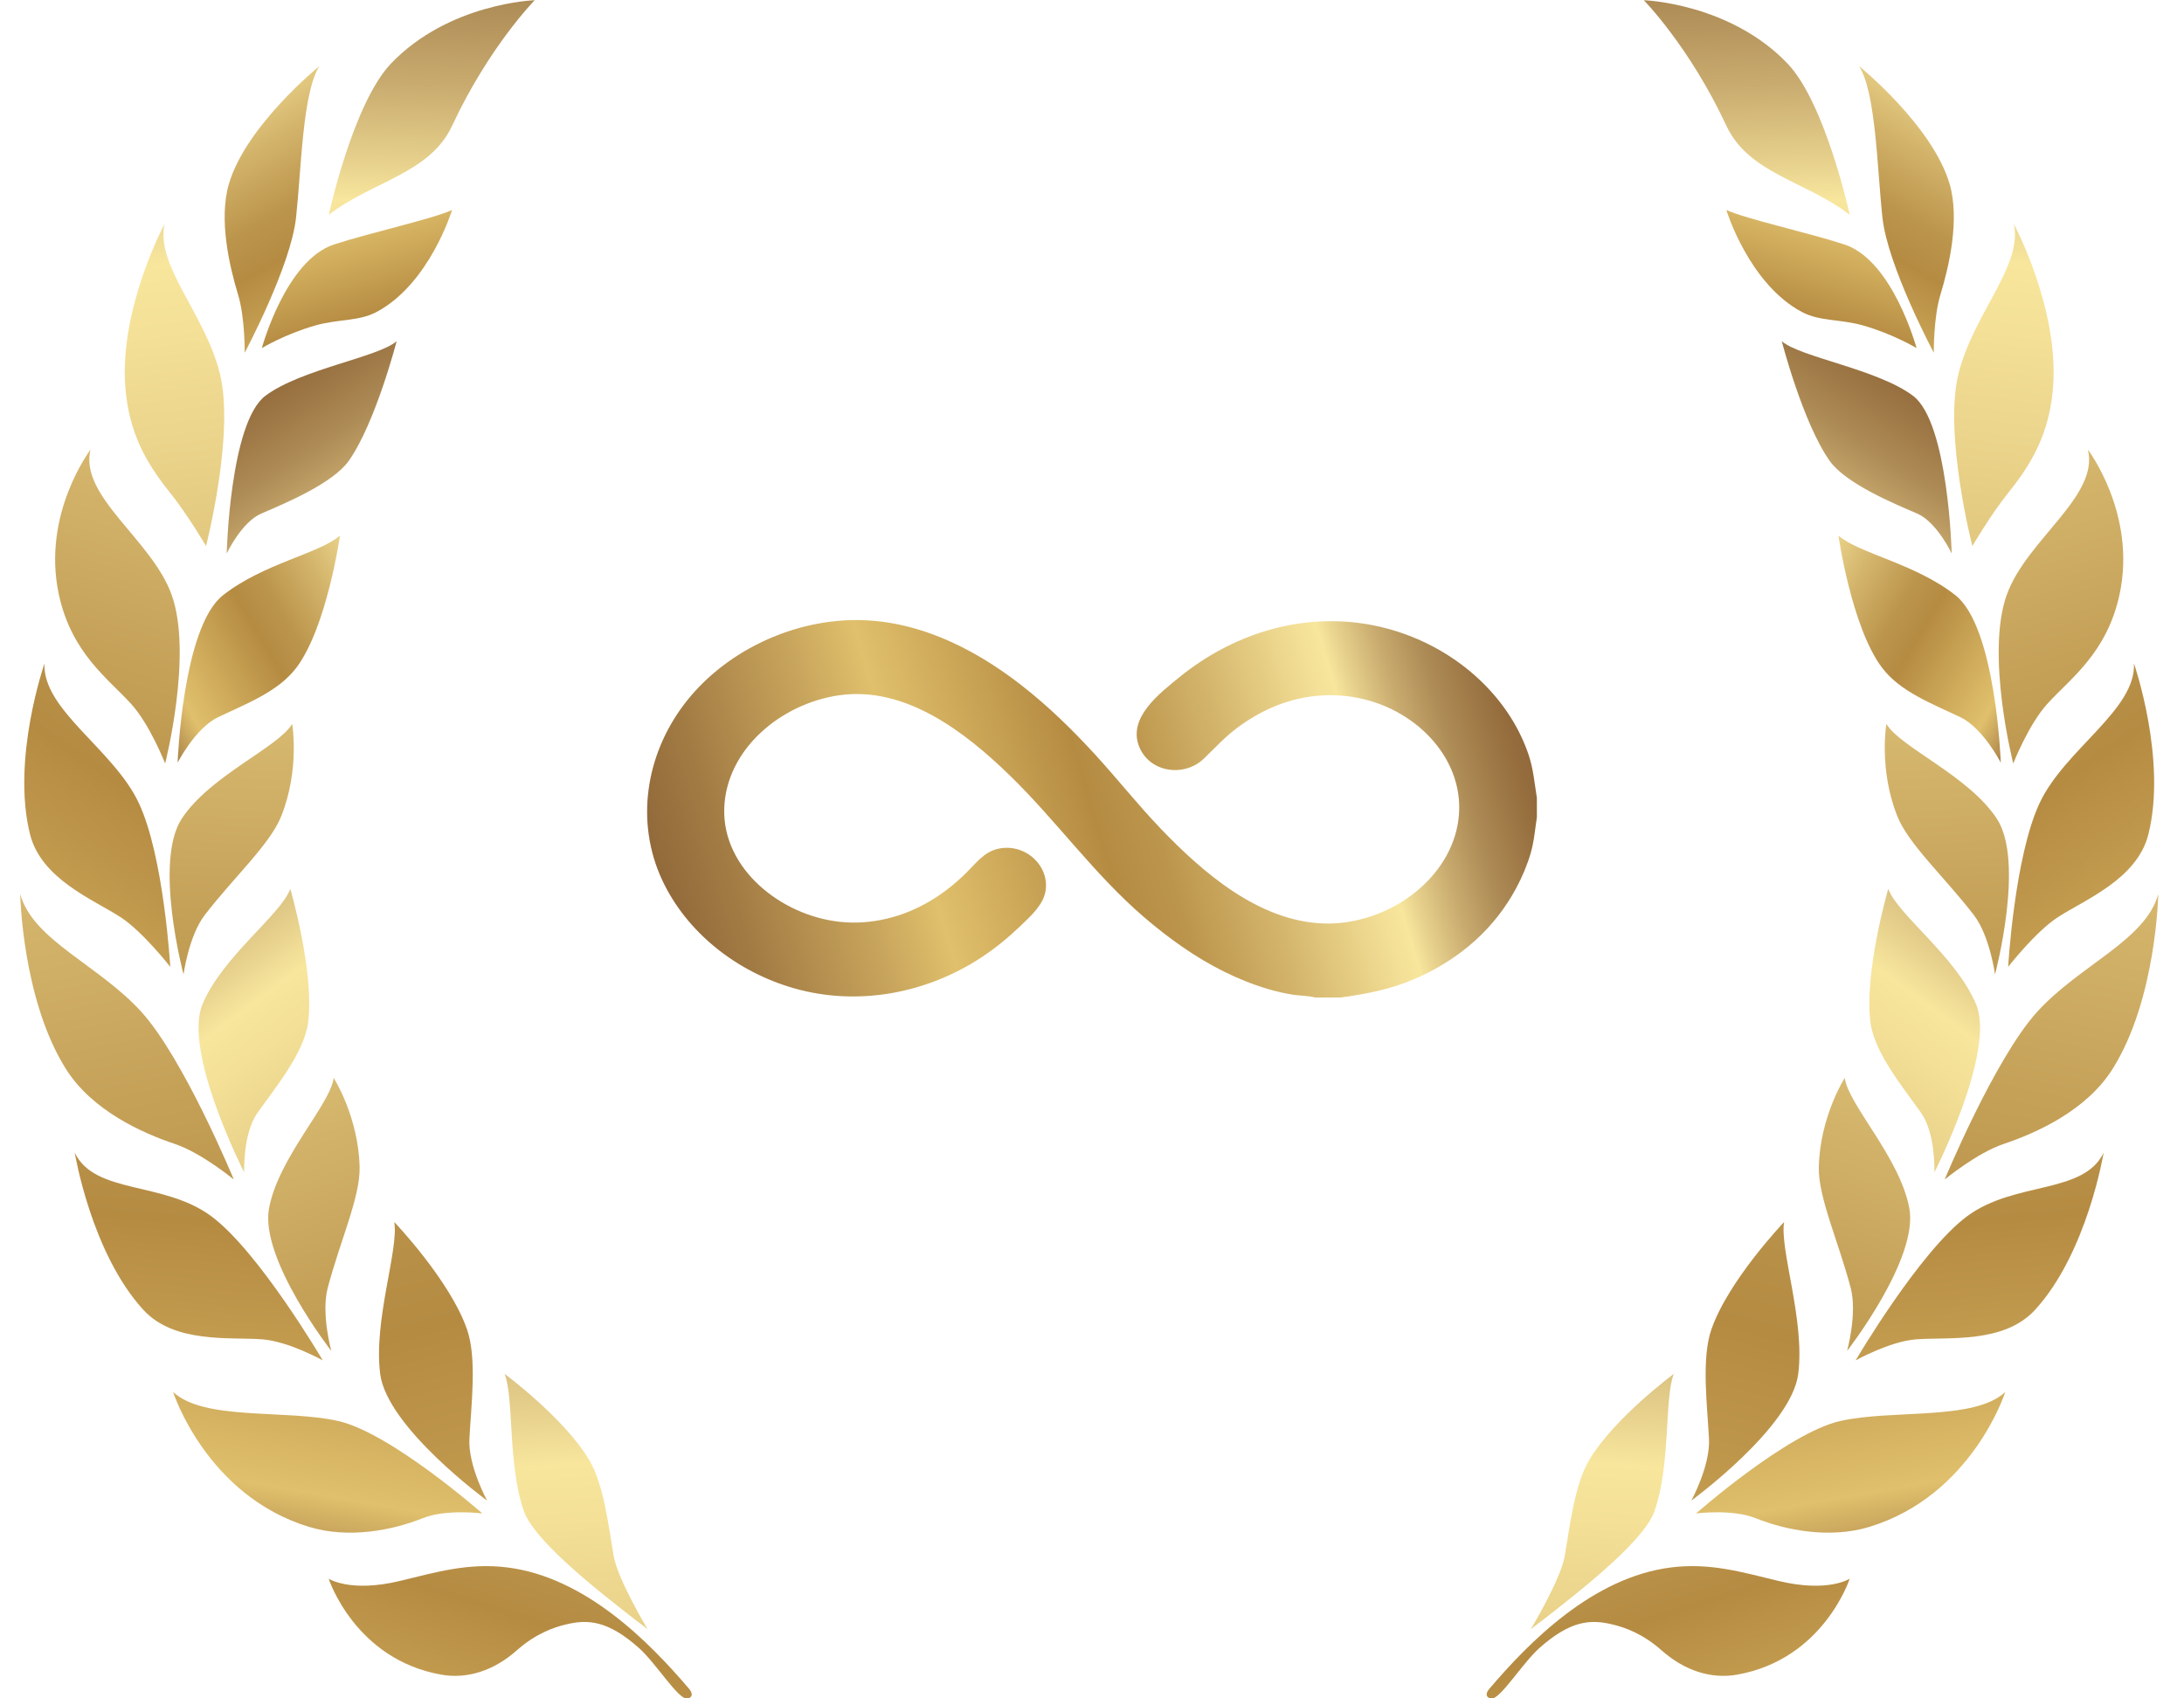 <svg width="81" height="63" viewBox="0 0 81 63" fill="none" xmlns="http://www.w3.org/2000/svg">  
<g clip-path="url(#clip0_4772_1838)">
<path d="M72.129 43.742C72.129 43.742 73.977 39.274 75.552 37.535C77.128 35.796 79.577 34.881 80.046 33.164C80.046 33.164 79.976 37.077 78.348 39.657C77.374 41.202 75.517 42.029 74.31 42.434C73.323 42.765 72.133 43.746 72.133 43.746L72.129 43.742Z" fill="url(#paint0_linear_4772_1838)"/>
<path d="M71.721 13.084C71.721 13.084 70.013 9.888 69.816 8.07C69.618 6.252 69.579 3.452 68.951 2.453C68.951 2.453 71.677 4.663 72.309 6.829C72.686 8.127 72.296 9.844 71.971 10.914C71.703 11.785 71.721 13.084 71.721 13.084Z" fill="url(#paint1_linear_4772_1838)"/>
<path d="M71.739 43.494C71.739 43.494 74.026 39.017 73.288 37.252C72.551 35.482 70.37 33.924 70.032 32.969C70.032 32.969 69.124 36.072 69.374 37.938C69.523 39.057 70.585 40.342 71.252 41.284C71.796 42.054 71.744 43.494 71.744 43.494H71.739Z" fill="url(#paint2_linear_4772_1838)"/>
<path d="M71.08 12.909C71.08 12.909 70.202 9.651 68.399 9.066C67.078 8.634 64.738 8.119 64.027 7.789C64.027 7.789 64.861 10.536 66.841 11.579C67.49 11.922 68.263 11.834 69.097 12.072C70.224 12.393 71.076 12.909 71.076 12.909H71.08Z" fill="url(#paint3_linear_4772_1838)"/>
<path d="M73.151 20.259C73.151 20.259 72.085 16.113 72.633 13.877C73.182 11.64 75.025 9.866 74.692 8.312C74.692 8.312 76.368 11.433 76.144 14.356C76.013 16.104 75.315 17.244 74.49 18.27C73.818 19.11 73.151 20.255 73.151 20.255V20.259Z" fill="url(#paint4_linear_4772_1838)"/>
<path d="M72.384 20.531C72.384 20.531 72.266 15.68 70.954 14.685C69.637 13.691 66.767 13.255 66.082 12.656C66.082 12.656 66.863 15.68 67.851 17.085C68.439 17.925 70.203 18.665 71.099 19.048C71.831 19.36 72.384 20.531 72.384 20.531Z" fill="url(#paint5_linear_4772_1838)"/>
<path d="M68.601 7.966C66.982 6.721 64.858 6.443 64.028 4.665C62.663 1.733 60.965 0.008 60.965 0.008C60.965 0.008 64.142 0.109 66.293 2.354C67.706 3.833 68.601 7.966 68.601 7.966Z" fill="url(#paint6_linear_4772_1838)"/>
<path d="M55.228 62.655C55.079 62.831 55.118 62.976 55.303 63.007C55.627 63.06 56.461 61.695 57.093 61.132C58.248 60.106 58.989 60.058 59.815 60.26C60.275 60.37 60.938 60.608 61.627 61.22C62.47 61.968 63.462 62.294 64.436 62.118C67.64 61.545 68.601 58.561 68.601 58.561C68.601 58.561 67.802 59.089 65.946 58.64C64.598 58.314 63.418 57.962 61.974 58.143C59.081 58.508 56.725 60.894 55.224 62.659L55.228 62.655Z" fill="url(#paint7_linear_4772_1838)"/>
<path d="M62.904 56.14C62.904 56.14 66.297 53.151 68.25 52.711C70.198 52.271 73.227 52.711 74.372 51.633C74.372 51.633 73.148 55.476 69.33 56.638C67.842 57.091 66.205 56.752 65.129 56.321C64.252 55.964 62.904 56.14 62.904 56.14Z" fill="url(#paint8_linear_4772_1838)"/>
<path d="M62.721 55.668C62.721 55.668 66.438 52.957 66.693 50.963C66.947 48.968 65.995 46.341 66.17 45.328C66.17 45.328 64.099 47.498 63.471 49.316C63.094 50.404 63.322 52.151 63.383 53.379C63.432 54.378 62.725 55.668 62.725 55.668H62.721Z" fill="url(#paint9_linear_4772_1838)"/>
<path d="M68.824 50.457C68.824 50.457 71.194 46.42 72.959 45.113C74.723 43.806 77.277 44.312 78.019 42.758C78.019 42.758 77.413 46.473 75.478 48.586C74.319 49.849 72.261 49.59 71.062 49.682C70.084 49.757 68.824 50.461 68.824 50.461V50.457Z" fill="url(#paint10_linear_4772_1838)"/>
<path d="M68.5 50.117C68.5 50.117 71.164 46.702 70.813 44.818C70.462 42.934 68.549 40.979 68.417 39.984C68.417 39.984 67.5 41.415 67.456 43.29C67.429 44.413 68.193 46.068 68.641 47.785C68.886 48.727 68.505 50.117 68.505 50.117H68.5Z" fill="url(#paint11_linear_4772_1838)"/>
<path d="M74.666 28.314C74.666 28.314 73.635 24.277 74.425 22.068C75.153 20.025 77.861 18.41 77.436 16.68C77.436 16.68 79.248 19.057 78.612 22.041C78.142 24.229 76.79 25.162 75.935 26.104C75.232 26.875 74.671 28.314 74.671 28.314H74.666Z" fill="url(#paint12_linear_4772_1838)"/>
<path d="M74.205 28.288C74.205 28.288 74.025 23.261 72.524 22.081C71.019 20.897 68.943 20.532 68.184 19.867C68.184 19.867 68.666 23.252 69.794 24.758C70.47 25.66 71.664 26.105 72.704 26.602C73.551 27.007 74.205 28.292 74.205 28.292V28.288Z" fill="url(#paint13_linear_4772_1838)"/>
<path d="M74.478 35.865C74.478 35.865 74.711 31.789 75.642 29.795C76.572 27.801 79.227 26.331 79.144 24.609C79.144 24.609 80.377 28.166 79.679 30.948C79.262 32.612 77.327 33.369 76.317 34.025C75.492 34.562 74.478 35.865 74.478 35.865Z" fill="url(#paint14_linear_4772_1838)"/>
<path d="M73.991 36.144C73.991 36.144 75.111 31.958 74.053 30.36C72.995 28.762 70.472 27.719 69.962 26.852C69.962 26.852 69.673 28.529 70.366 30.272C70.779 31.315 72.126 32.539 73.206 33.943C73.798 34.713 73.991 36.144 73.991 36.144Z" fill="url(#paint15_linear_4772_1838)"/>
<path d="M56.778 60.429C56.778 60.429 57.326 60.025 58.397 59.162C59.473 58.299 61.053 56.93 61.355 56.072C61.97 54.355 61.724 51.837 62.08 50.961C62.08 50.961 59.885 52.585 58.95 54.139C58.389 55.068 58.222 56.648 58.029 57.731C57.871 58.616 56.773 60.434 56.773 60.434L56.778 60.429Z" fill="url(#paint16_linear_4772_1838)"/>
<path d="M8.667 43.742C8.667 43.742 6.82 39.274 5.244 37.535C3.669 35.796 1.22 34.881 0.75 33.164C0.75 33.164 0.82 37.077 2.448 39.657C3.423 41.202 5.279 42.029 6.486 42.434C7.474 42.765 8.663 43.746 8.663 43.746L8.667 43.742Z" fill="url(#paint17_linear_4772_1838)"/>
<path d="M9.075 13.084C9.075 13.084 10.782 9.888 10.98 8.07C11.177 6.252 11.217 3.452 11.844 2.453C11.844 2.453 9.119 4.663 8.487 6.829C8.11 8.127 8.5 9.844 8.825 10.914C9.093 11.785 9.075 13.084 9.075 13.084Z" fill="url(#paint18_linear_4772_1838)"/>
<path d="M9.059 43.494C9.059 43.494 6.772 39.017 7.51 37.252C8.247 35.482 10.428 33.924 10.766 32.969C10.766 32.969 11.675 36.072 11.425 37.938C11.275 39.057 10.213 40.342 9.546 41.284C9.002 42.054 9.055 43.494 9.055 43.494H9.059Z" fill="url(#paint19_linear_4772_1838)"/>
<path d="M9.713 12.909C9.713 12.909 10.591 9.651 12.395 9.066C13.716 8.634 16.055 8.119 16.766 7.789C16.766 7.789 15.932 10.536 13.953 11.579C13.303 11.922 12.53 11.834 11.697 12.072C10.569 12.393 9.717 12.909 9.717 12.909H9.713Z" fill="url(#paint20_linear_4772_1838)"/>
<path d="M7.641 20.259C7.641 20.259 8.707 16.113 8.159 13.877C7.61 11.64 5.767 9.866 6.1 8.312C6.1 8.312 4.424 11.433 4.648 14.356C4.779 16.104 5.477 17.244 6.302 18.27C6.974 19.11 7.641 20.255 7.641 20.255V20.259Z" fill="url(#paint21_linear_4772_1838)"/>
<path d="M8.408 20.531C8.408 20.531 8.527 15.68 9.839 14.685C11.156 13.691 14.026 13.255 14.711 12.656C14.711 12.656 13.929 15.68 12.942 17.085C12.354 17.925 10.589 18.665 9.694 19.048C8.961 19.36 8.408 20.531 8.408 20.531Z" fill="url(#paint22_linear_4772_1838)"/>
<path d="M12.195 7.966C13.815 6.721 15.939 6.443 16.768 4.665C18.133 1.733 19.832 0.008 19.832 0.008C19.832 0.008 16.654 0.109 14.504 2.354C13.091 3.833 12.195 7.966 12.195 7.966Z" fill="url(#paint23_linear_4772_1838)"/>
<path d="M25.564 62.655C25.713 62.831 25.674 62.976 25.49 63.007C25.165 63.06 24.331 61.695 23.699 61.132C22.545 60.106 21.803 60.058 20.978 60.26C20.517 60.37 19.854 60.608 19.165 61.22C18.323 61.968 17.331 62.294 16.356 62.118C13.153 61.545 12.191 58.561 12.191 58.561C12.191 58.561 12.99 59.089 14.847 58.64C16.194 58.314 17.375 57.962 18.819 58.143C21.711 58.508 24.068 60.894 25.569 62.659L25.564 62.655Z" fill="url(#paint24_linear_4772_1838)"/>
<path d="M17.888 56.14C17.888 56.14 14.495 53.151 12.542 52.711C10.594 52.271 7.565 52.711 6.42 51.633C6.42 51.633 7.644 55.476 11.463 56.638C12.95 57.091 14.588 56.752 15.663 56.321C16.541 55.964 17.888 56.14 17.888 56.14Z" fill="url(#paint25_linear_4772_1838)"/>
<path d="M18.072 55.668C18.072 55.668 14.355 52.957 14.1 50.963C13.846 48.968 14.798 46.341 14.622 45.328C14.622 45.328 16.694 47.498 17.322 49.316C17.699 50.404 17.471 52.151 17.409 53.379C17.361 54.378 18.068 55.668 18.068 55.668H18.072Z" fill="url(#paint26_linear_4772_1838)"/>
<path d="M11.968 50.457C11.968 50.457 9.598 46.42 7.834 45.113C6.069 43.806 3.515 44.312 2.773 42.758C2.773 42.758 3.379 46.473 5.315 48.586C6.473 49.849 8.532 49.59 9.73 49.682C10.709 49.757 11.968 50.461 11.968 50.461V50.457Z" fill="url(#paint27_linear_4772_1838)"/>
<path d="M12.292 50.117C12.292 50.117 9.628 46.702 9.979 44.818C10.33 42.934 12.244 40.979 12.376 39.984C12.376 39.984 13.293 41.415 13.337 43.29C13.363 44.413 12.599 46.068 12.152 47.785C11.906 48.727 12.288 50.117 12.288 50.117H12.292Z" fill="url(#paint28_linear_4772_1838)"/>
<path d="M6.126 28.314C6.126 28.314 7.157 24.277 6.367 22.068C5.639 20.025 2.931 18.41 3.357 16.68C3.357 16.68 1.544 19.057 2.18 22.041C2.65 24.229 4.002 25.162 4.858 26.104C5.56 26.875 6.122 28.314 6.122 28.314H6.126Z" fill="url(#paint29_linear_4772_1838)"/>
<path d="M6.588 28.288C6.588 28.288 6.768 23.261 8.269 22.081C9.774 20.897 11.85 20.532 12.609 19.867C12.609 19.867 12.127 23.252 10.999 24.758C10.323 25.66 9.129 26.105 8.089 26.602C7.242 27.007 6.588 28.292 6.588 28.292V28.288Z" fill="url(#paint30_linear_4772_1838)"/>
<path d="M6.315 35.865C6.315 35.865 6.082 31.789 5.152 29.795C4.222 27.801 1.566 26.331 1.65 24.609C1.65 24.609 0.416 28.166 1.114 30.948C1.531 32.612 3.467 33.369 4.476 34.025C5.301 34.562 6.315 35.865 6.315 35.865Z" fill="url(#paint31_linear_4772_1838)"/>
<path d="M6.807 36.144C6.807 36.144 5.688 31.958 6.746 30.36C7.803 28.762 10.327 27.719 10.836 26.852C10.836 26.852 11.126 28.529 10.432 30.272C10.02 31.315 8.672 32.539 7.593 33.943C7 34.713 6.807 36.144 6.807 36.144Z" fill="url(#paint32_linear_4772_1838)"/>
<path d="M24.015 60.429C24.015 60.429 23.466 60.025 22.395 59.162C21.32 58.299 19.74 56.93 19.437 56.072C18.823 54.355 19.068 51.837 18.713 50.961C18.713 50.961 20.907 52.585 21.842 54.139C22.404 55.068 22.571 56.648 22.764 57.731C22.922 58.616 24.019 60.434 24.019 60.434L24.015 60.429Z" fill="url(#paint33_linear_4772_1838)"/>
</g>
<g clip-path="url(#clip1_4772_1838)">
<path d="M48.772 36.999C48.502 36.931 48.207 36.939 47.929 36.894C47.627 36.844 47.328 36.775 47.036 36.689C46.471 36.523 45.924 36.301 45.399 36.042C44.322 35.508 43.342 34.801 42.44 34.029C40.58 32.434 39.188 30.452 37.444 28.757C35.828 27.187 33.602 25.439 31.131 25.789C28.96 26.097 26.933 27.798 26.861 29.982C26.788 32.219 28.96 33.96 31.149 34.194C32.32 34.319 33.494 34.018 34.489 33.426C34.985 33.132 35.439 32.772 35.843 32.37C36.192 32.024 36.493 31.606 37.008 31.487C37.991 31.259 38.919 32.081 38.78 33.031C38.703 33.56 38.237 33.971 37.862 34.332C37.419 34.759 36.94 35.155 36.423 35.497C34.397 36.84 31.839 37.341 29.453 36.66C27.322 36.053 25.461 34.587 24.553 32.632C23.559 30.481 23.948 28.007 25.375 26.123C26.737 24.328 29.008 23.148 31.321 23.013C33.773 22.869 36.032 23.975 37.885 25.42C38.87 26.188 39.763 27.059 40.599 27.971C41.43 28.876 42.19 29.841 43.042 30.731C44.586 32.341 46.672 34.174 49.089 34.255C51.264 34.328 53.506 32.864 54.014 30.808C54.554 28.627 52.957 26.622 50.803 25.995C49.661 25.663 48.44 25.735 47.342 26.174C46.817 26.383 46.329 26.667 45.881 27.001C45.425 27.342 45.058 27.745 44.653 28.136C43.919 28.844 42.64 28.66 42.25 27.698C41.815 26.621 43.009 25.715 43.766 25.101C45.648 23.579 48.076 22.763 50.545 23.129C52.811 23.464 54.885 24.769 56.059 26.658C56.32 27.078 56.532 27.525 56.69 27.989C56.872 28.528 56.911 29.053 57.001 29.605V30.306C56.931 30.762 56.899 31.203 56.769 31.65C56.638 32.097 56.455 32.529 56.233 32.943C55.843 33.672 55.325 34.335 54.701 34.897C54.043 35.489 53.274 35.968 52.45 36.32C51.569 36.699 50.679 36.87 49.729 37.001H48.772V36.999Z" fill="url(#paint34_linear_4772_1838)"/>
</g>
<defs>
<linearGradient id="paint0_linear_4772_1838" x1="86.131" y1="-9.177" x2="60.166" y2="114.724" gradientUnits="userSpaceOnUse">
<stop stop-color="#916739"/>
<stop offset="0.04" stop-color="#946B3C"/>
<stop offset="0.07" stop-color="#9E7846"/>
<stop offset="0.11" stop-color="#AF8D57"/>
<stop offset="0.15" stop-color="#C8AA6E"/>
<stop offset="0.19" stop-color="#E6D08C"/>
<stop offset="0.21" stop-color="#F8E69D"/>
<stop offset="0.23" stop-color="#F4E097"/>
<stop offset="0.35" stop-color="#D2B269"/>
<stop offset="0.44" stop-color="#BC954C"/>
<stop offset="0.5" stop-color="#B58B42"/>
<stop offset="0.69" stop-color="#E0C06C"/>
<stop offset="0.72" stop-color="#C9A65D"/>
<stop offset="0.77" stop-color="#A17A43"/>
<stop offset="0.8" stop-color="#92693A"/>
</linearGradient>
<linearGradient id="paint1_linear_4772_1838" x1="75.925" y1="-2.088" x2="63.122" y2="20.334" gradientUnits="userSpaceOnUse">
<stop stop-color="#916739"/>
<stop offset="0.04" stop-color="#946B3C"/>
<stop offset="0.07" stop-color="#9E7846"/>
<stop offset="0.11" stop-color="#AF8D57"/>
<stop offset="0.15" stop-color="#C8AA6E"/>
<stop offset="0.19" stop-color="#E6D08C"/>
<stop offset="0.21" stop-color="#F8E69D"/>
<stop offset="0.23" stop-color="#F4E097"/>
<stop offset="0.35" stop-color="#D2B269"/>
<stop offset="0.44" stop-color="#BC954C"/>
<stop offset="0.5" stop-color="#B58B42"/>
<stop offset="0.69" stop-color="#E0C06C"/>
<stop offset="0.72" stop-color="#C9A65D"/>
<stop offset="0.77" stop-color="#A17A43"/>
<stop offset="0.8" stop-color="#92693A"/>
</linearGradient>
<linearGradient id="paint2_linear_4772_1838" x1="81.909" y1="24.412" x2="35.119" y2="87.734" gradientUnits="userSpaceOnUse">
<stop stop-color="#916739"/>
<stop offset="0.04" stop-color="#946B3C"/>
<stop offset="0.07" stop-color="#9E7846"/>
<stop offset="0.11" stop-color="#AF8D57"/>
<stop offset="0.15" stop-color="#C8AA6E"/>
<stop offset="0.19" stop-color="#E6D08C"/>
<stop offset="0.21" stop-color="#F8E69D"/>
<stop offset="0.23" stop-color="#F4E097"/>
<stop offset="0.35" stop-color="#D2B269"/>
<stop offset="0.44" stop-color="#BC954C"/>
<stop offset="0.5" stop-color="#B58B42"/>
<stop offset="0.69" stop-color="#E0C06C"/>
<stop offset="0.72" stop-color="#C9A65D"/>
<stop offset="0.77" stop-color="#A17A43"/>
<stop offset="0.8" stop-color="#92693A"/>
</linearGradient>
<linearGradient id="paint3_linear_4772_1838" x1="69.938" y1="2.277" x2="64.28" y2="21.318" gradientUnits="userSpaceOnUse">
<stop offset="0.2" stop-color="#92693A"/>
<stop offset="0.23" stop-color="#A17A43"/>
<stop offset="0.28" stop-color="#C9A65D"/>
<stop offset="0.31" stop-color="#E0C06C"/>
<stop offset="0.5" stop-color="#B58B42"/>
<stop offset="0.56" stop-color="#BC954C"/>
<stop offset="0.65" stop-color="#D2B269"/>
<stop offset="0.77" stop-color="#F4E097"/>
<stop offset="0.79" stop-color="#F8E69D"/>
<stop offset="0.81" stop-color="#E6D08C"/>
<stop offset="0.85" stop-color="#C8AA6E"/>
<stop offset="0.89" stop-color="#AF8D57"/>
<stop offset="0.93" stop-color="#9E7846"/>
<stop offset="0.96" stop-color="#946B3C"/>
<stop offset="1" stop-color="#916739"/>
</linearGradient>
<linearGradient id="paint4_linear_4772_1838" x1="78.358" y1="-16.72" x2="61.948" y2="109.526" gradientUnits="userSpaceOnUse">
<stop stop-color="#916739"/>
<stop offset="0.04" stop-color="#946B3C"/>
<stop offset="0.07" stop-color="#9E7846"/>
<stop offset="0.11" stop-color="#AF8D57"/>
<stop offset="0.15" stop-color="#C8AA6E"/>
<stop offset="0.19" stop-color="#E6D08C"/>
<stop offset="0.21" stop-color="#F8E69D"/>
<stop offset="0.23" stop-color="#F4E097"/>
<stop offset="0.35" stop-color="#D2B269"/>
<stop offset="0.44" stop-color="#BC954C"/>
<stop offset="0.5" stop-color="#B58B42"/>
<stop offset="0.69" stop-color="#E0C06C"/>
<stop offset="0.72" stop-color="#C9A65D"/>
<stop offset="0.77" stop-color="#A17A43"/>
<stop offset="0.8" stop-color="#92693A"/>
</linearGradient>
<linearGradient id="paint5_linear_4772_1838" x1="72.949" y1="13.373" x2="49.185" y2="50.2" gradientUnits="userSpaceOnUse">
<stop stop-color="#916739"/>
<stop offset="0.04" stop-color="#946B3C"/>
<stop offset="0.07" stop-color="#9E7846"/>
<stop offset="0.11" stop-color="#AF8D57"/>
<stop offset="0.15" stop-color="#C8AA6E"/>
<stop offset="0.19" stop-color="#E6D08C"/>
<stop offset="0.21" stop-color="#F8E69D"/>
<stop offset="0.23" stop-color="#F4E097"/>
<stop offset="0.35" stop-color="#D2B269"/>
<stop offset="0.44" stop-color="#BC954C"/>
<stop offset="0.5" stop-color="#B58B42"/>
<stop offset="0.69" stop-color="#E0C06C"/>
<stop offset="0.72" stop-color="#C9A65D"/>
<stop offset="0.77" stop-color="#A17A43"/>
<stop offset="0.8" stop-color="#92693A"/>
</linearGradient>
<linearGradient id="paint6_linear_4772_1838" x1="64.431" y1="-8.043" x2="66.675" y2="65.959" gradientUnits="userSpaceOnUse">
<stop stop-color="#916739"/>
<stop offset="0.04" stop-color="#946B3C"/>
<stop offset="0.07" stop-color="#9E7846"/>
<stop offset="0.11" stop-color="#AF8D57"/>
<stop offset="0.15" stop-color="#C8AA6E"/>
<stop offset="0.19" stop-color="#E6D08C"/>
<stop offset="0.21" stop-color="#F8E69D"/>
<stop offset="0.23" stop-color="#F4E097"/>
<stop offset="0.35" stop-color="#D2B269"/>
<stop offset="0.44" stop-color="#BC954C"/>
<stop offset="0.5" stop-color="#B58B42"/>
<stop offset="0.69" stop-color="#E0C06C"/>
<stop offset="0.72" stop-color="#C9A65D"/>
<stop offset="0.77" stop-color="#A17A43"/>
<stop offset="0.8" stop-color="#92693A"/>
</linearGradient>
<linearGradient id="paint7_linear_4772_1838" x1="54.288" y1="33.462" x2="70.908" y2="85.856" gradientUnits="userSpaceOnUse">
<stop stop-color="#916739"/>
<stop offset="0.04" stop-color="#946B3C"/>
<stop offset="0.07" stop-color="#9E7846"/>
<stop offset="0.11" stop-color="#AF8D57"/>
<stop offset="0.15" stop-color="#C8AA6E"/>
<stop offset="0.19" stop-color="#E6D08C"/>
<stop offset="0.21" stop-color="#F8E69D"/>
<stop offset="0.23" stop-color="#F4E097"/>
<stop offset="0.35" stop-color="#D2B269"/>
<stop offset="0.44" stop-color="#BC954C"/>
<stop offset="0.5" stop-color="#B58B42"/>
<stop offset="0.69" stop-color="#E0C06C"/>
<stop offset="0.72" stop-color="#C9A65D"/>
<stop offset="0.77" stop-color="#A17A43"/>
<stop offset="0.8" stop-color="#92693A"/>
</linearGradient>
<linearGradient id="paint8_linear_4772_1838" x1="63.782" y1="26.011" x2="71.266" y2="68.673" gradientUnits="userSpaceOnUse">
<stop stop-color="#916739"/>
<stop offset="0.04" stop-color="#946B3C"/>
<stop offset="0.07" stop-color="#9E7846"/>
<stop offset="0.11" stop-color="#AF8D57"/>
<stop offset="0.15" stop-color="#C8AA6E"/>
<stop offset="0.19" stop-color="#E6D08C"/>
<stop offset="0.21" stop-color="#F8E69D"/>
<stop offset="0.23" stop-color="#F4E097"/>
<stop offset="0.35" stop-color="#D2B269"/>
<stop offset="0.44" stop-color="#BC954C"/>
<stop offset="0.5" stop-color="#B58B42"/>
<stop offset="0.69" stop-color="#E0C06C"/>
<stop offset="0.72" stop-color="#C9A65D"/>
<stop offset="0.77" stop-color="#A17A43"/>
<stop offset="0.8" stop-color="#92693A"/>
</linearGradient>
<linearGradient id="paint9_linear_4772_1838" x1="80.719" y1="-6.026" x2="49.746" y2="104.745" gradientUnits="userSpaceOnUse">
<stop stop-color="#916739"/>
<stop offset="0.04" stop-color="#946B3C"/>
<stop offset="0.07" stop-color="#9E7846"/>
<stop offset="0.11" stop-color="#AF8D57"/>
<stop offset="0.15" stop-color="#C8AA6E"/>
<stop offset="0.19" stop-color="#E6D08C"/>
<stop offset="0.21" stop-color="#F8E69D"/>
<stop offset="0.23" stop-color="#F4E097"/>
<stop offset="0.35" stop-color="#D2B269"/>
<stop offset="0.44" stop-color="#BC954C"/>
<stop offset="0.5" stop-color="#B58B42"/>
<stop offset="0.69" stop-color="#E0C06C"/>
<stop offset="0.72" stop-color="#C9A65D"/>
<stop offset="0.77" stop-color="#A17A43"/>
<stop offset="0.8" stop-color="#92693A"/>
</linearGradient>
<linearGradient id="paint10_linear_4772_1838" x1="70.218" y1="9.109" x2="76.45" y2="81.606" gradientUnits="userSpaceOnUse">
<stop stop-color="#916739"/>
<stop offset="0.04" stop-color="#946B3C"/>
<stop offset="0.07" stop-color="#9E7846"/>
<stop offset="0.11" stop-color="#AF8D57"/>
<stop offset="0.15" stop-color="#C8AA6E"/>
<stop offset="0.19" stop-color="#E6D08C"/>
<stop offset="0.21" stop-color="#F8E69D"/>
<stop offset="0.23" stop-color="#F4E097"/>
<stop offset="0.35" stop-color="#D2B269"/>
<stop offset="0.44" stop-color="#BC954C"/>
<stop offset="0.5" stop-color="#B58B42"/>
<stop offset="0.69" stop-color="#E0C06C"/>
<stop offset="0.72" stop-color="#C9A65D"/>
<stop offset="0.77" stop-color="#A17A43"/>
<stop offset="0.8" stop-color="#92693A"/>
</linearGradient>
<linearGradient id="paint11_linear_4772_1838" x1="81.974" y1="9.769" x2="46.74" y2="103.246" gradientUnits="userSpaceOnUse">
<stop stop-color="#916739"/>
<stop offset="0.04" stop-color="#946B3C"/>
<stop offset="0.07" stop-color="#9E7846"/>
<stop offset="0.11" stop-color="#AF8D57"/>
<stop offset="0.15" stop-color="#C8AA6E"/>
<stop offset="0.19" stop-color="#E6D08C"/>
<stop offset="0.21" stop-color="#F8E69D"/>
<stop offset="0.23" stop-color="#F4E097"/>
<stop offset="0.35" stop-color="#D2B269"/>
<stop offset="0.44" stop-color="#BC954C"/>
<stop offset="0.5" stop-color="#B58B42"/>
<stop offset="0.69" stop-color="#E0C06C"/>
<stop offset="0.72" stop-color="#C9A65D"/>
<stop offset="0.77" stop-color="#A17A43"/>
<stop offset="0.8" stop-color="#92693A"/>
</linearGradient>
<linearGradient id="paint12_linear_4772_1838" x1="63.781" y1="-17.377" x2="96.315" y2="86.152" gradientUnits="userSpaceOnUse">
<stop stop-color="#916739"/>
<stop offset="0.04" stop-color="#946B3C"/>
<stop offset="0.07" stop-color="#9E7846"/>
<stop offset="0.11" stop-color="#AF8D57"/>
<stop offset="0.15" stop-color="#C8AA6E"/>
<stop offset="0.19" stop-color="#E6D08C"/>
<stop offset="0.21" stop-color="#F8E69D"/>
<stop offset="0.23" stop-color="#F4E097"/>
<stop offset="0.35" stop-color="#D2B269"/>
<stop offset="0.44" stop-color="#BC954C"/>
<stop offset="0.5" stop-color="#B58B42"/>
<stop offset="0.69" stop-color="#E0C06C"/>
<stop offset="0.72" stop-color="#C9A65D"/>
<stop offset="0.77" stop-color="#A17A43"/>
<stop offset="0.8" stop-color="#92693A"/>
</linearGradient>
<linearGradient id="paint13_linear_4772_1838" x1="62.751" y1="18.899" x2="79.372" y2="28.626" gradientUnits="userSpaceOnUse">
<stop stop-color="#916739"/>
<stop offset="0.04" stop-color="#946B3C"/>
<stop offset="0.07" stop-color="#9E7846"/>
<stop offset="0.11" stop-color="#AF8D57"/>
<stop offset="0.15" stop-color="#C8AA6E"/>
<stop offset="0.19" stop-color="#E6D08C"/>
<stop offset="0.21" stop-color="#F8E69D"/>
<stop offset="0.23" stop-color="#F4E097"/>
<stop offset="0.35" stop-color="#D2B269"/>
<stop offset="0.44" stop-color="#BC954C"/>
<stop offset="0.5" stop-color="#B58B42"/>
<stop offset="0.69" stop-color="#E0C06C"/>
<stop offset="0.72" stop-color="#C9A65D"/>
<stop offset="0.77" stop-color="#A17A43"/>
<stop offset="0.8" stop-color="#92693A"/>
</linearGradient>
<linearGradient id="paint14_linear_4772_1838" x1="56.346" y1="-0.917" x2="96.058" y2="59.206" gradientUnits="userSpaceOnUse">
<stop stop-color="#916739"/>
<stop offset="0.04" stop-color="#946B3C"/>
<stop offset="0.07" stop-color="#9E7846"/>
<stop offset="0.11" stop-color="#AF8D57"/>
<stop offset="0.15" stop-color="#C8AA6E"/>
<stop offset="0.19" stop-color="#E6D08C"/>
<stop offset="0.21" stop-color="#F8E69D"/>
<stop offset="0.23" stop-color="#F4E097"/>
<stop offset="0.35" stop-color="#D2B269"/>
<stop offset="0.44" stop-color="#BC954C"/>
<stop offset="0.5" stop-color="#B58B42"/>
<stop offset="0.69" stop-color="#E0C06C"/>
<stop offset="0.72" stop-color="#C9A65D"/>
<stop offset="0.77" stop-color="#A17A43"/>
<stop offset="0.8" stop-color="#92693A"/>
</linearGradient>
<linearGradient id="paint15_linear_4772_1838" x1="70.648" y1="-6.323" x2="74.852" y2="93.523" gradientUnits="userSpaceOnUse">
<stop stop-color="#916739"/>
<stop offset="0.04" stop-color="#946B3C"/>
<stop offset="0.07" stop-color="#9E7846"/>
<stop offset="0.11" stop-color="#AF8D57"/>
<stop offset="0.15" stop-color="#C8AA6E"/>
<stop offset="0.19" stop-color="#E6D08C"/>
<stop offset="0.21" stop-color="#F8E69D"/>
<stop offset="0.23" stop-color="#F4E097"/>
<stop offset="0.35" stop-color="#D2B269"/>
<stop offset="0.44" stop-color="#BC954C"/>
<stop offset="0.5" stop-color="#B58B42"/>
<stop offset="0.69" stop-color="#E0C06C"/>
<stop offset="0.72" stop-color="#C9A65D"/>
<stop offset="0.77" stop-color="#A17A43"/>
<stop offset="0.8" stop-color="#92693A"/>
</linearGradient>
<linearGradient id="paint16_linear_4772_1838" x1="60.702" y1="32.696" x2="55.029" y2="135.582" gradientUnits="userSpaceOnUse">
<stop stop-color="#916739"/>
<stop offset="0.04" stop-color="#946B3C"/>
<stop offset="0.07" stop-color="#9E7846"/>
<stop offset="0.11" stop-color="#AF8D57"/>
<stop offset="0.15" stop-color="#C8AA6E"/>
<stop offset="0.19" stop-color="#E6D08C"/>
<stop offset="0.21" stop-color="#F8E69D"/>
<stop offset="0.23" stop-color="#F4E097"/>
<stop offset="0.35" stop-color="#D2B269"/>
<stop offset="0.44" stop-color="#BC954C"/>
<stop offset="0.5" stop-color="#B58B42"/>
<stop offset="0.69" stop-color="#E0C06C"/>
<stop offset="0.72" stop-color="#C9A65D"/>
<stop offset="0.77" stop-color="#A17A43"/>
<stop offset="0.8" stop-color="#92693A"/>
</linearGradient>
<linearGradient id="paint17_linear_4772_1838" x1="-5.335" y1="-9.174" x2="20.628" y2="114.722" gradientUnits="userSpaceOnUse">
<stop stop-color="#916739"/>
<stop offset="0.04" stop-color="#946B3C"/>
<stop offset="0.07" stop-color="#9E7846"/>
<stop offset="0.11" stop-color="#AF8D57"/>
<stop offset="0.15" stop-color="#C8AA6E"/>
<stop offset="0.19" stop-color="#E6D08C"/>
<stop offset="0.21" stop-color="#F8E69D"/>
<stop offset="0.23" stop-color="#F4E097"/>
<stop offset="0.35" stop-color="#D2B269"/>
<stop offset="0.44" stop-color="#BC954C"/>
<stop offset="0.5" stop-color="#B58B42"/>
<stop offset="0.69" stop-color="#E0C06C"/>
<stop offset="0.72" stop-color="#C9A65D"/>
<stop offset="0.77" stop-color="#A17A43"/>
<stop offset="0.8" stop-color="#92693A"/>
</linearGradient>
<linearGradient id="paint18_linear_4772_1838" x1="4.865" y1="-2.09" x2="17.668" y2="20.332" gradientUnits="userSpaceOnUse">
<stop stop-color="#916739"/>
<stop offset="0.04" stop-color="#946B3C"/>
<stop offset="0.07" stop-color="#9E7846"/>
<stop offset="0.11" stop-color="#AF8D57"/>
<stop offset="0.15" stop-color="#C8AA6E"/>
<stop offset="0.19" stop-color="#E6D08C"/>
<stop offset="0.21" stop-color="#F8E69D"/>
<stop offset="0.23" stop-color="#F4E097"/>
<stop offset="0.35" stop-color="#D2B269"/>
<stop offset="0.44" stop-color="#BC954C"/>
<stop offset="0.5" stop-color="#B58B42"/>
<stop offset="0.69" stop-color="#E0C06C"/>
<stop offset="0.72" stop-color="#C9A65D"/>
<stop offset="0.77" stop-color="#A17A43"/>
<stop offset="0.8" stop-color="#92693A"/>
</linearGradient>
<linearGradient id="paint19_linear_4772_1838" x1="-1.104" y1="24.409" x2="45.685" y2="87.727" gradientUnits="userSpaceOnUse">
<stop stop-color="#916739"/>
<stop offset="0.04" stop-color="#946B3C"/>
<stop offset="0.07" stop-color="#9E7846"/>
<stop offset="0.11" stop-color="#AF8D57"/>
<stop offset="0.15" stop-color="#C8AA6E"/>
<stop offset="0.19" stop-color="#E6D08C"/>
<stop offset="0.21" stop-color="#F8E69D"/>
<stop offset="0.23" stop-color="#F4E097"/>
<stop offset="0.35" stop-color="#D2B269"/>
<stop offset="0.44" stop-color="#BC954C"/>
<stop offset="0.5" stop-color="#B58B42"/>
<stop offset="0.69" stop-color="#E0C06C"/>
<stop offset="0.72" stop-color="#C9A65D"/>
<stop offset="0.77" stop-color="#A17A43"/>
<stop offset="0.8" stop-color="#92693A"/>
</linearGradient>
<linearGradient id="paint20_linear_4772_1838" x1="10.855" y1="2.277" x2="16.509" y2="21.312" gradientUnits="userSpaceOnUse">
<stop offset="0.2" stop-color="#92693A"/>
<stop offset="0.23" stop-color="#A17A43"/>
<stop offset="0.28" stop-color="#C9A65D"/>
<stop offset="0.31" stop-color="#E0C06C"/>
<stop offset="0.5" stop-color="#B58B42"/>
<stop offset="0.56" stop-color="#BC954C"/>
<stop offset="0.65" stop-color="#D2B269"/>
<stop offset="0.77" stop-color="#F4E097"/>
<stop offset="0.79" stop-color="#F8E69D"/>
<stop offset="0.81" stop-color="#E6D08C"/>
<stop offset="0.85" stop-color="#C8AA6E"/>
<stop offset="0.89" stop-color="#AF8D57"/>
<stop offset="0.93" stop-color="#9E7846"/>
<stop offset="0.96" stop-color="#946B3C"/>
<stop offset="1" stop-color="#916739"/>
</linearGradient>
<linearGradient id="paint21_linear_4772_1838" x1="2.43" y1="-16.72" x2="18.837" y2="109.528" gradientUnits="userSpaceOnUse">
<stop stop-color="#916739"/>
<stop offset="0.04" stop-color="#946B3C"/>
<stop offset="0.07" stop-color="#9E7846"/>
<stop offset="0.11" stop-color="#AF8D57"/>
<stop offset="0.15" stop-color="#C8AA6E"/>
<stop offset="0.19" stop-color="#E6D08C"/>
<stop offset="0.21" stop-color="#F8E69D"/>
<stop offset="0.23" stop-color="#F4E097"/>
<stop offset="0.35" stop-color="#D2B269"/>
<stop offset="0.44" stop-color="#BC954C"/>
<stop offset="0.5" stop-color="#B58B42"/>
<stop offset="0.69" stop-color="#E0C06C"/>
<stop offset="0.72" stop-color="#C9A65D"/>
<stop offset="0.77" stop-color="#A17A43"/>
<stop offset="0.8" stop-color="#92693A"/>
</linearGradient>
<linearGradient id="paint22_linear_4772_1838" x1="7.986" y1="13.321" x2="31.745" y2="50.149" gradientUnits="userSpaceOnUse">
<stop stop-color="#916739"/>
<stop offset="0.04" stop-color="#946B3C"/>
<stop offset="0.07" stop-color="#9E7846"/>
<stop offset="0.11" stop-color="#AF8D57"/>
<stop offset="0.15" stop-color="#C8AA6E"/>
<stop offset="0.19" stop-color="#E6D08C"/>
<stop offset="0.21" stop-color="#F8E69D"/>
<stop offset="0.23" stop-color="#F4E097"/>
<stop offset="0.35" stop-color="#D2B269"/>
<stop offset="0.44" stop-color="#BC954C"/>
<stop offset="0.5" stop-color="#B58B42"/>
<stop offset="0.69" stop-color="#E0C06C"/>
<stop offset="0.72" stop-color="#C9A65D"/>
<stop offset="0.77" stop-color="#A17A43"/>
<stop offset="0.8" stop-color="#92693A"/>
</linearGradient>
<linearGradient id="paint23_linear_4772_1838" x1="16.365" y1="-8.045" x2="14.121" y2="65.957" gradientUnits="userSpaceOnUse">
<stop stop-color="#916739"/>
<stop offset="0.04" stop-color="#946B3C"/>
<stop offset="0.07" stop-color="#9E7846"/>
<stop offset="0.11" stop-color="#AF8D57"/>
<stop offset="0.15" stop-color="#C8AA6E"/>
<stop offset="0.19" stop-color="#E6D08C"/>
<stop offset="0.21" stop-color="#F8E69D"/>
<stop offset="0.23" stop-color="#F4E097"/>
<stop offset="0.35" stop-color="#D2B269"/>
<stop offset="0.44" stop-color="#BC954C"/>
<stop offset="0.5" stop-color="#B58B42"/>
<stop offset="0.69" stop-color="#E0C06C"/>
<stop offset="0.72" stop-color="#C9A65D"/>
<stop offset="0.77" stop-color="#A17A43"/>
<stop offset="0.8" stop-color="#92693A"/>
</linearGradient>
<linearGradient id="paint24_linear_4772_1838" x1="26.5" y1="33.461" x2="9.88" y2="85.856" gradientUnits="userSpaceOnUse">
<stop stop-color="#916739"/>
<stop offset="0.04" stop-color="#946B3C"/>
<stop offset="0.07" stop-color="#9E7846"/>
<stop offset="0.11" stop-color="#AF8D57"/>
<stop offset="0.15" stop-color="#C8AA6E"/>
<stop offset="0.19" stop-color="#E6D08C"/>
<stop offset="0.21" stop-color="#F8E69D"/>
<stop offset="0.23" stop-color="#F4E097"/>
<stop offset="0.35" stop-color="#D2B269"/>
<stop offset="0.44" stop-color="#BC954C"/>
<stop offset="0.5" stop-color="#B58B42"/>
<stop offset="0.69" stop-color="#E0C06C"/>
<stop offset="0.72" stop-color="#C9A65D"/>
<stop offset="0.77" stop-color="#A17A43"/>
<stop offset="0.8" stop-color="#92693A"/>
</linearGradient>
<linearGradient id="paint25_linear_4772_1838" x1="17.013" y1="26.01" x2="9.533" y2="68.672" gradientUnits="userSpaceOnUse">
<stop stop-color="#916739"/>
<stop offset="0.04" stop-color="#946B3C"/>
<stop offset="0.07" stop-color="#9E7846"/>
<stop offset="0.11" stop-color="#AF8D57"/>
<stop offset="0.15" stop-color="#C8AA6E"/>
<stop offset="0.19" stop-color="#E6D08C"/>
<stop offset="0.21" stop-color="#F8E69D"/>
<stop offset="0.23" stop-color="#F4E097"/>
<stop offset="0.35" stop-color="#D2B269"/>
<stop offset="0.44" stop-color="#BC954C"/>
<stop offset="0.5" stop-color="#B58B42"/>
<stop offset="0.69" stop-color="#E0C06C"/>
<stop offset="0.72" stop-color="#C9A65D"/>
<stop offset="0.77" stop-color="#A17A43"/>
<stop offset="0.8" stop-color="#92693A"/>
</linearGradient>
<linearGradient id="paint26_linear_4772_1838" x1="0.08" y1="-6.027" x2="31.049" y2="104.739" gradientUnits="userSpaceOnUse">
<stop stop-color="#916739"/>
<stop offset="0.04" stop-color="#946B3C"/>
<stop offset="0.07" stop-color="#9E7846"/>
<stop offset="0.11" stop-color="#AF8D57"/>
<stop offset="0.15" stop-color="#C8AA6E"/>
<stop offset="0.19" stop-color="#E6D08C"/>
<stop offset="0.21" stop-color="#F8E69D"/>
<stop offset="0.23" stop-color="#F4E097"/>
<stop offset="0.35" stop-color="#D2B269"/>
<stop offset="0.44" stop-color="#BC954C"/>
<stop offset="0.5" stop-color="#B58B42"/>
<stop offset="0.69" stop-color="#E0C06C"/>
<stop offset="0.72" stop-color="#C9A65D"/>
<stop offset="0.77" stop-color="#A17A43"/>
<stop offset="0.8" stop-color="#92693A"/>
</linearGradient>
<linearGradient id="paint27_linear_4772_1838" x1="10.569" y1="9.105" x2="4.341" y2="81.601" gradientUnits="userSpaceOnUse">
<stop stop-color="#916739"/>
<stop offset="0.04" stop-color="#946B3C"/>
<stop offset="0.07" stop-color="#9E7846"/>
<stop offset="0.11" stop-color="#AF8D57"/>
<stop offset="0.15" stop-color="#C8AA6E"/>
<stop offset="0.19" stop-color="#E6D08C"/>
<stop offset="0.21" stop-color="#F8E69D"/>
<stop offset="0.23" stop-color="#F4E097"/>
<stop offset="0.35" stop-color="#D2B269"/>
<stop offset="0.44" stop-color="#BC954C"/>
<stop offset="0.5" stop-color="#B58B42"/>
<stop offset="0.69" stop-color="#E0C06C"/>
<stop offset="0.72" stop-color="#C9A65D"/>
<stop offset="0.77" stop-color="#A17A43"/>
<stop offset="0.8" stop-color="#92693A"/>
</linearGradient>
<linearGradient id="paint28_linear_4772_1838" x1="-1.187" y1="9.764" x2="34.051" y2="103.245" gradientUnits="userSpaceOnUse">
<stop stop-color="#916739"/>
<stop offset="0.04" stop-color="#946B3C"/>
<stop offset="0.07" stop-color="#9E7846"/>
<stop offset="0.11" stop-color="#AF8D57"/>
<stop offset="0.15" stop-color="#C8AA6E"/>
<stop offset="0.19" stop-color="#E6D08C"/>
<stop offset="0.21" stop-color="#F8E69D"/>
<stop offset="0.23" stop-color="#F4E097"/>
<stop offset="0.35" stop-color="#D2B269"/>
<stop offset="0.44" stop-color="#BC954C"/>
<stop offset="0.5" stop-color="#B58B42"/>
<stop offset="0.69" stop-color="#E0C06C"/>
<stop offset="0.72" stop-color="#C9A65D"/>
<stop offset="0.77" stop-color="#A17A43"/>
<stop offset="0.8" stop-color="#92693A"/>
</linearGradient>
<linearGradient id="paint29_linear_4772_1838" x1="17.013" y1="-17.381" x2="-15.521" y2="86.149" gradientUnits="userSpaceOnUse">
<stop stop-color="#916739"/>
<stop offset="0.04" stop-color="#946B3C"/>
<stop offset="0.07" stop-color="#9E7846"/>
<stop offset="0.11" stop-color="#AF8D57"/>
<stop offset="0.15" stop-color="#C8AA6E"/>
<stop offset="0.19" stop-color="#E6D08C"/>
<stop offset="0.21" stop-color="#F8E69D"/>
<stop offset="0.23" stop-color="#F4E097"/>
<stop offset="0.35" stop-color="#D2B269"/>
<stop offset="0.44" stop-color="#BC954C"/>
<stop offset="0.5" stop-color="#B58B42"/>
<stop offset="0.69" stop-color="#E0C06C"/>
<stop offset="0.72" stop-color="#C9A65D"/>
<stop offset="0.77" stop-color="#A17A43"/>
<stop offset="0.8" stop-color="#92693A"/>
</linearGradient>
<linearGradient id="paint30_linear_4772_1838" x1="18.041" y1="18.896" x2="1.416" y2="28.622" gradientUnits="userSpaceOnUse">
<stop stop-color="#916739"/>
<stop offset="0.04" stop-color="#946B3C"/>
<stop offset="0.07" stop-color="#9E7846"/>
<stop offset="0.11" stop-color="#AF8D57"/>
<stop offset="0.15" stop-color="#C8AA6E"/>
<stop offset="0.19" stop-color="#E6D08C"/>
<stop offset="0.21" stop-color="#F8E69D"/>
<stop offset="0.23" stop-color="#F4E097"/>
<stop offset="0.35" stop-color="#D2B269"/>
<stop offset="0.44" stop-color="#BC954C"/>
<stop offset="0.5" stop-color="#B58B42"/>
<stop offset="0.69" stop-color="#E0C06C"/>
<stop offset="0.72" stop-color="#C9A65D"/>
<stop offset="0.77" stop-color="#A17A43"/>
<stop offset="0.8" stop-color="#92693A"/>
</linearGradient>
<linearGradient id="paint31_linear_4772_1838" x1="24.447" y1="-0.917" x2="-15.267" y2="59.211" gradientUnits="userSpaceOnUse">
<stop stop-color="#916739"/>
<stop offset="0.04" stop-color="#946B3C"/>
<stop offset="0.07" stop-color="#9E7846"/>
<stop offset="0.11" stop-color="#AF8D57"/>
<stop offset="0.15" stop-color="#C8AA6E"/>
<stop offset="0.19" stop-color="#E6D08C"/>
<stop offset="0.21" stop-color="#F8E69D"/>
<stop offset="0.23" stop-color="#F4E097"/>
<stop offset="0.35" stop-color="#D2B269"/>
<stop offset="0.44" stop-color="#BC954C"/>
<stop offset="0.5" stop-color="#B58B42"/>
<stop offset="0.69" stop-color="#E0C06C"/>
<stop offset="0.72" stop-color="#C9A65D"/>
<stop offset="0.77" stop-color="#A17A43"/>
<stop offset="0.8" stop-color="#92693A"/>
</linearGradient>
<linearGradient id="paint32_linear_4772_1838" x1="10.143" y1="-6.321" x2="5.938" y2="93.529" gradientUnits="userSpaceOnUse">
<stop stop-color="#916739"/>
<stop offset="0.04" stop-color="#946B3C"/>
<stop offset="0.07" stop-color="#9E7846"/>
<stop offset="0.11" stop-color="#AF8D57"/>
<stop offset="0.15" stop-color="#C8AA6E"/>
<stop offset="0.19" stop-color="#E6D08C"/>
<stop offset="0.21" stop-color="#F8E69D"/>
<stop offset="0.23" stop-color="#F4E097"/>
<stop offset="0.35" stop-color="#D2B269"/>
<stop offset="0.44" stop-color="#BC954C"/>
<stop offset="0.5" stop-color="#B58B42"/>
<stop offset="0.69" stop-color="#E0C06C"/>
<stop offset="0.72" stop-color="#C9A65D"/>
<stop offset="0.77" stop-color="#A17A43"/>
<stop offset="0.8" stop-color="#92693A"/>
</linearGradient>
<linearGradient id="paint33_linear_4772_1838" x1="20.091" y1="32.693" x2="25.764" y2="135.58" gradientUnits="userSpaceOnUse">
<stop stop-color="#916739"/>
<stop offset="0.04" stop-color="#946B3C"/>
<stop offset="0.07" stop-color="#9E7846"/>
<stop offset="0.11" stop-color="#AF8D57"/>
<stop offset="0.15" stop-color="#C8AA6E"/>
<stop offset="0.19" stop-color="#E6D08C"/>
<stop offset="0.21" stop-color="#F8E69D"/>
<stop offset="0.23" stop-color="#F4E097"/>
<stop offset="0.35" stop-color="#D2B269"/>
<stop offset="0.44" stop-color="#BC954C"/>
<stop offset="0.5" stop-color="#B58B42"/>
<stop offset="0.69" stop-color="#E0C06C"/>
<stop offset="0.72" stop-color="#C9A65D"/>
<stop offset="0.77" stop-color="#A17A43"/>
<stop offset="0.8" stop-color="#92693A"/>
</linearGradient>
<linearGradient id="paint34_linear_4772_1838" x1="23.978" y1="34.523" x2="56.785" y2="24.698" gradientUnits="userSpaceOnUse">
<stop offset="0.03" stop-color="#92693A"/>
<stop offset="0.1" stop-color="#A17A43"/>
<stop offset="0.24" stop-color="#C9A65D"/>
<stop offset="0.31" stop-color="#E0C06C"/>
<stop offset="0.5" stop-color="#B58B42"/>
<stop offset="0.56" stop-color="#BC954C"/>
<stop offset="0.65" stop-color="#D2B269"/>
<stop offset="0.77" stop-color="#F4E097"/>
<stop offset="0.79" stop-color="#F8E69D"/>
<stop offset="0.81" stop-color="#E6D08C"/>
<stop offset="0.85" stop-color="#C8AA6E"/>
<stop offset="0.89" stop-color="#AF8D57"/>
<stop offset="0.93" stop-color="#9E7846"/>
<stop offset="0.96" stop-color="#946B3C"/>
<stop offset="1" stop-color="#916739"/>
</linearGradient>
<clipPath id="clip0_4772_1838">
<rect width="79.293" height="63" fill="white" transform="translate(0.75)"/>
</clipPath>
<clipPath id="clip1_4772_1838">
<rect width="33" height="14" fill="white" transform="translate(24 23)"/>
</clipPath>
</defs>
</svg>
